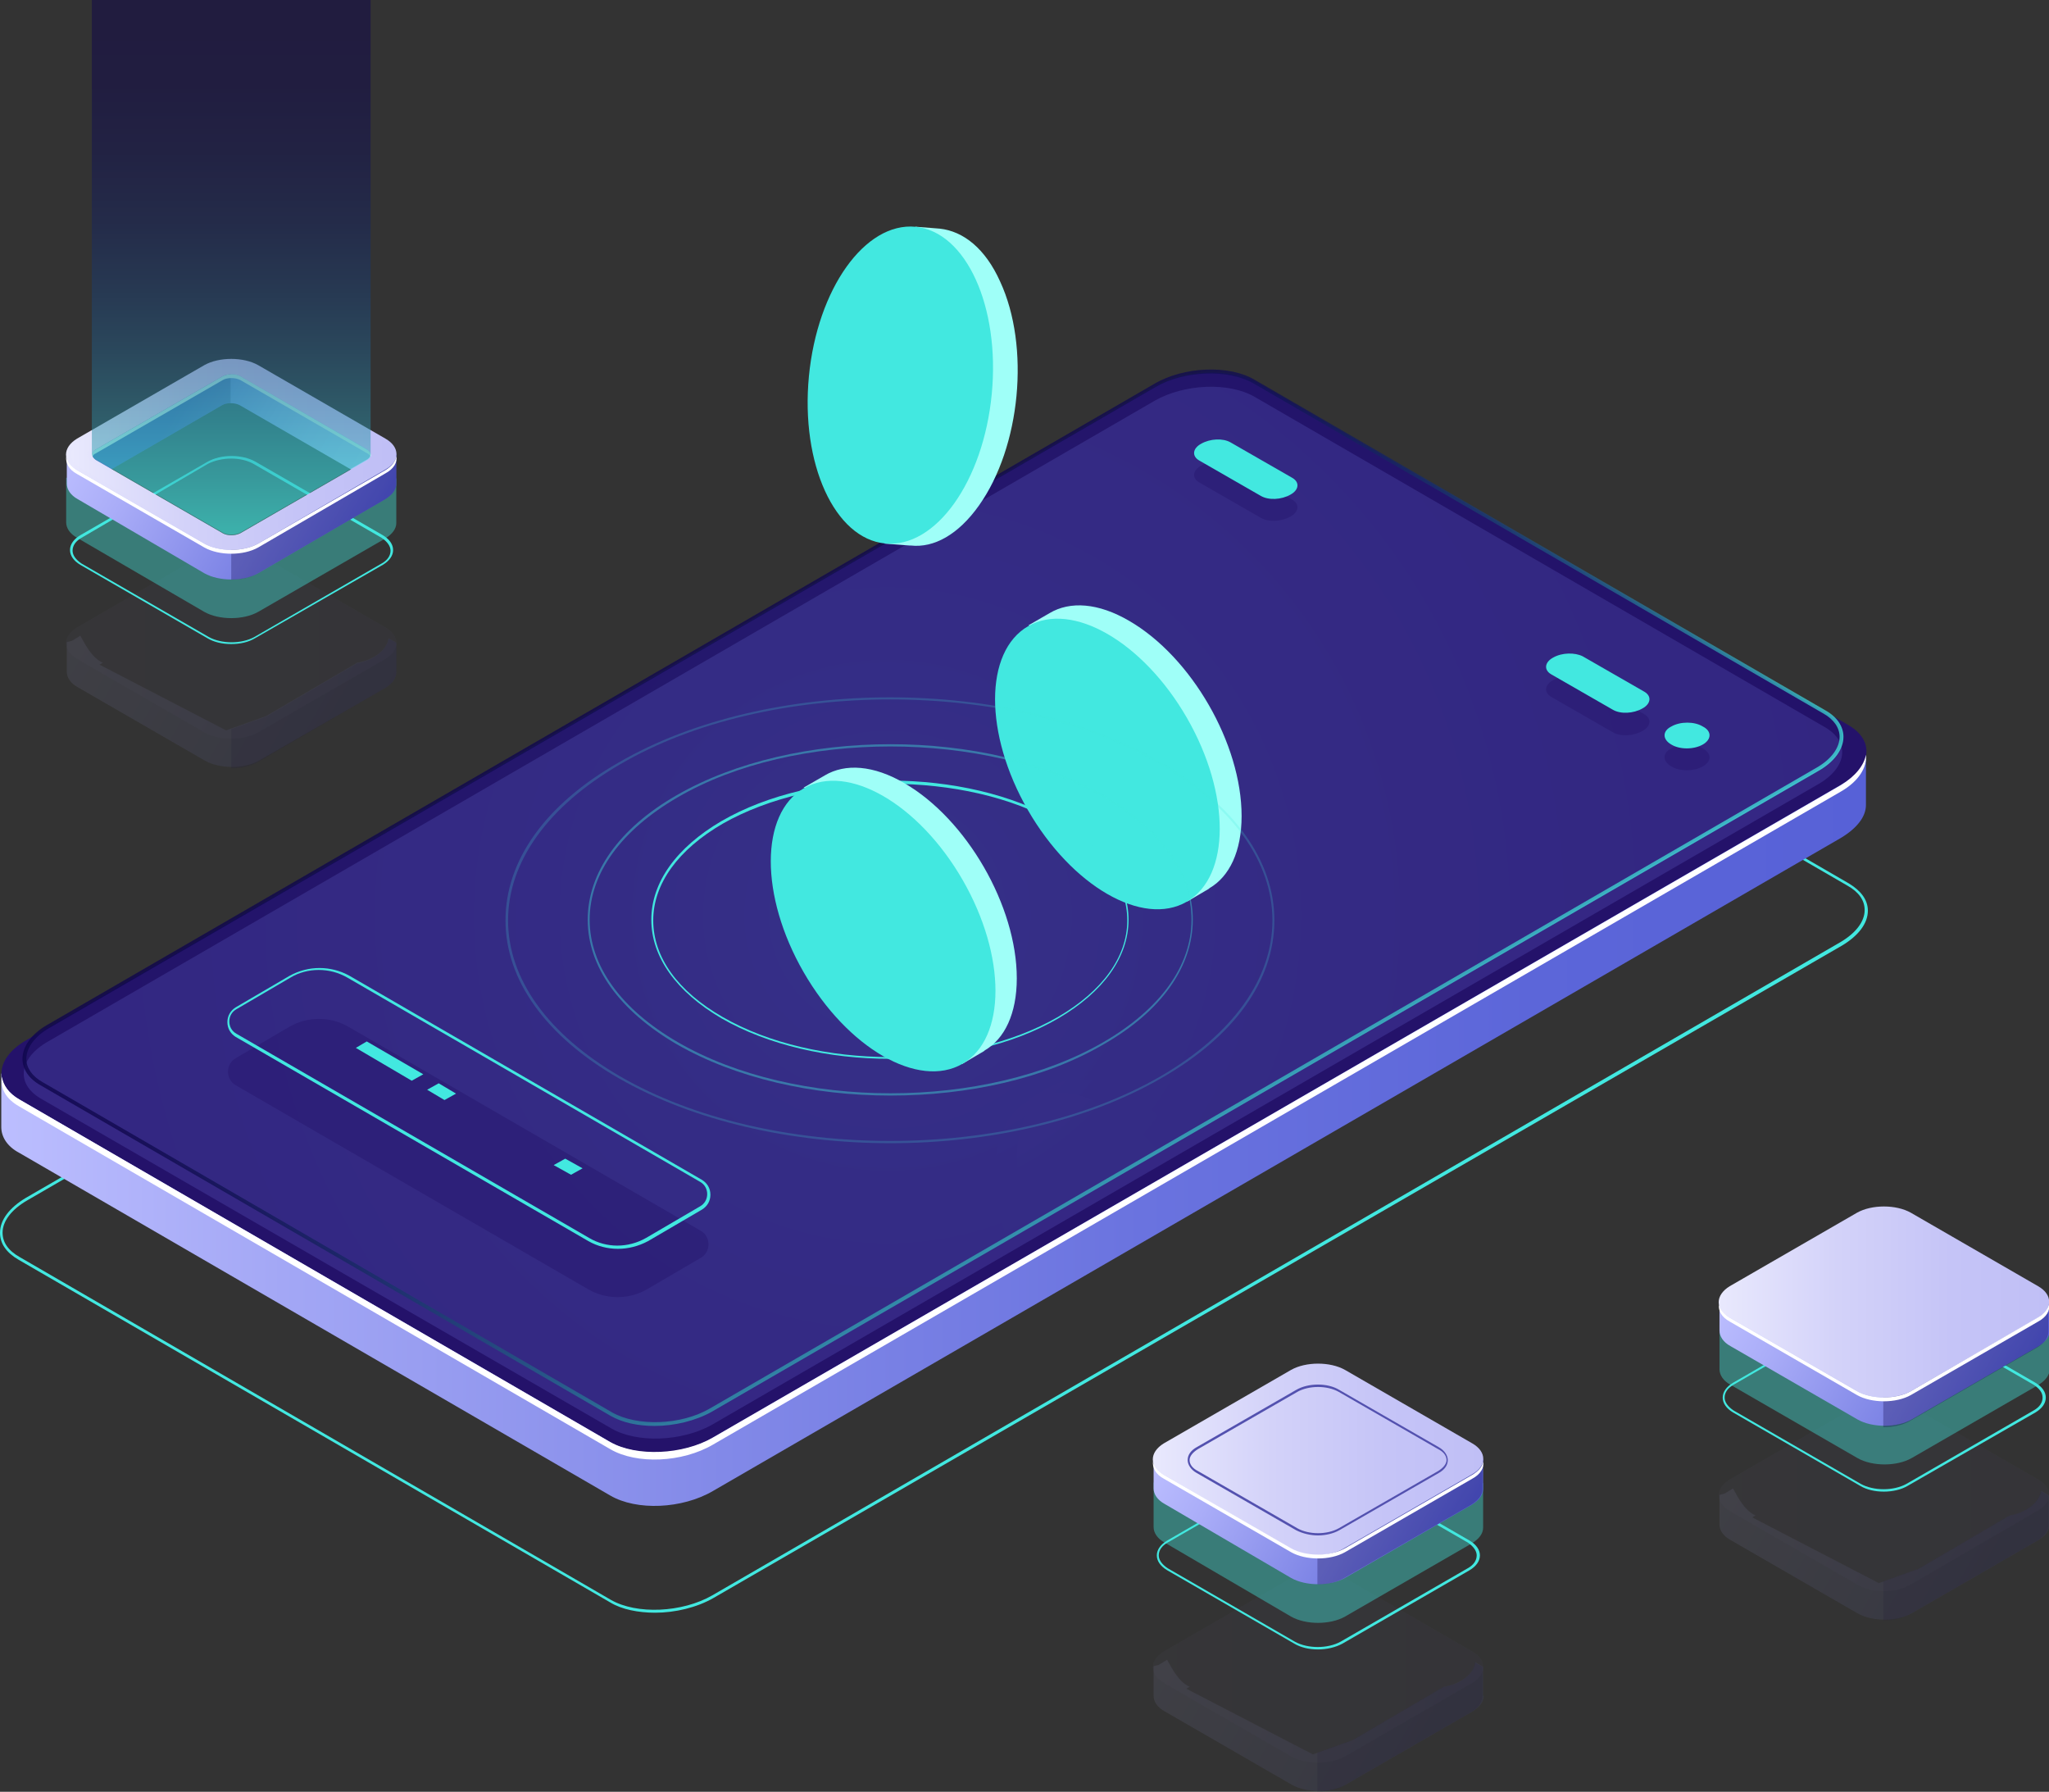 <svg width="350" height="306" viewBox="0 0 350 306" fill="none" xmlns="http://www.w3.org/2000/svg">
<rect x="0" y="0" width="350" height="306" fill="#333333" stroke="none"/>
<g clip-path="url(#clip0)">
<path d="M111.912 275.422C109.06 275.422 106.207 274.872 104.232 273.662L3.182 215.146C1.097 213.936 0 212.396 0 210.526C0 208.326 1.646 206.236 4.389 204.587L197.053 93.164C202.32 90.084 210.219 89.754 214.828 92.394L315.878 150.91C317.853 152.12 319.06 153.66 319.06 155.53C319.06 157.73 317.414 159.82 314.671 161.469L121.897 272.892C119.044 274.542 115.313 275.422 111.912 275.422ZM104.342 273.222C108.73 275.752 116.52 275.422 121.677 272.452L314.342 160.919C316.975 159.38 318.511 157.4 318.511 155.42C318.511 153.77 317.523 152.34 315.549 151.24L214.498 92.724C210.11 90.194 202.32 90.524 197.163 93.494L4.608 205.027C1.975 206.566 0.439 208.546 0.439 210.526C0.439 212.176 1.426 213.606 3.401 214.706L104.342 273.222Z" fill="#42E8E0"/>
<path d="M318.731 128.472L304.248 131.001L214.718 79.195C210.22 76.555 202.43 76.885 197.163 79.965L25.894 178.958L0.22 183.358V192.487C0.22 194.137 1.207 195.787 3.292 196.887L104.232 255.403C108.731 258.043 116.521 257.713 121.787 254.633L314.452 143.101C317.195 141.451 318.731 139.471 318.731 137.491V128.472Z" fill="url(#paint0_linear)"/>
<path d="M104.235 246.274L3.294 187.758C-1.204 185.118 -0.656 180.608 4.501 177.638L197.166 66.106C202.322 63.136 210.222 62.806 214.721 65.336L315.771 123.852C320.269 126.492 319.721 131.001 314.564 133.971L121.79 245.504C116.633 248.584 108.733 248.914 104.235 246.274Z" fill="#24126A"/>
<path d="M314.452 134.081L121.787 245.504C116.63 248.474 108.731 248.804 104.232 246.274L3.292 187.758C1.536 186.768 0.549 185.338 0.33 183.908C0 185.888 0.988 187.648 3.292 188.968L104.232 247.484C108.731 250.124 116.521 249.794 121.787 246.714L314.452 135.181C317.524 133.421 318.95 131.001 318.731 128.912C318.402 130.671 316.975 132.541 314.452 134.081Z" fill="white"/>
<path opacity="0.51" d="M104.452 243.964L7.022 187.648C2.633 185.118 3.182 180.718 8.229 177.858L197.273 68.416C202.32 65.556 209.891 65.226 214.279 67.756L311.709 124.182C316.098 126.712 315.549 131.111 310.502 133.971L121.458 243.414C116.411 246.164 108.84 246.494 104.452 243.964Z" fill="#453C9E"/>
<path opacity="0.8" d="M111.803 243.524C108.95 243.524 106.317 242.974 104.232 241.764L6.912 185.338C4.938 184.238 3.84 182.588 3.84 180.828C3.84 178.738 5.376 176.538 8.119 174.999L197.163 65.556C202.21 62.586 210 62.256 214.389 64.896L311.818 121.322C313.793 122.422 314.89 124.072 314.89 125.832C314.89 127.922 313.354 130.121 310.611 131.661L121.568 241.104C118.825 242.644 115.204 243.524 111.803 243.524ZM104.561 241.214C108.84 243.634 116.301 243.414 121.238 240.554L310.282 131.111C312.806 129.682 314.232 127.702 314.232 125.832C314.232 124.292 313.245 122.862 311.489 121.872L214.06 65.446C209.781 63.026 202.32 63.246 197.383 66.106L8.448 175.549C5.925 176.978 4.499 178.958 4.499 180.828C4.499 182.368 5.486 183.798 7.242 184.788L104.561 241.214Z" fill="url(#paint1_linear)"/>
<g opacity="0.1">
<path opacity="0.5" d="M104.452 241.434L7.022 185.118C2.633 182.588 3.182 178.188 8.229 175.329L197.273 65.886C202.32 63.026 209.891 62.696 214.279 65.226L311.709 121.652C316.097 124.182 315.549 128.582 310.502 131.441L121.458 240.884C116.411 243.634 108.84 243.964 104.452 241.434Z" fill="url(#paint2_radial)"/>
<g opacity="0.1">
<path opacity="0.1" d="M212.085 220.316C212.085 207.996 203.527 193.147 192.884 186.988C187.618 183.908 182.79 183.578 179.279 185.668L175.658 187.758L176.755 187.868C174.89 190.178 173.683 193.697 173.683 198.097C173.683 210.416 182.241 225.265 192.884 231.425C196.505 233.515 199.906 234.285 202.868 233.955L202.759 234.945L206.489 232.745L206.599 232.635C210 230.655 212.085 226.365 212.085 220.316Z" fill="#9FFFF8"/>
<path opacity="0.1" d="M202.728 234.951C210.232 230.608 210.249 216.553 202.765 203.559C195.282 190.565 183.132 183.553 175.628 187.896C168.124 192.24 168.107 206.294 175.591 219.288C183.074 232.282 195.224 239.295 202.728 234.951Z" fill="#42E8E0"/>
</g>
</g>
<path opacity="0.4" d="M290.862 130.891C289.326 131.771 286.912 131.771 285.486 130.891C283.949 130.012 283.949 128.582 285.486 127.812C287.022 126.932 289.435 126.932 290.862 127.812C292.398 128.692 292.398 130.012 290.862 130.891Z" fill="#24126A"/>
<path opacity="0.4" d="M270.345 115.932L280.878 121.982C282.194 122.752 281.975 124.072 280.549 124.842C279.013 125.722 276.818 125.832 275.502 125.062L264.969 119.012C263.652 118.242 263.872 116.922 265.298 116.152C266.834 115.272 269.028 115.162 270.345 115.932Z" fill="#24126A"/>
<path opacity="0.4" d="M210.219 79.305L220.752 85.354C222.069 86.124 221.85 87.444 220.423 88.214C218.887 89.094 216.693 89.204 215.376 88.434L204.843 82.385C203.527 81.615 203.746 80.295 205.172 79.525C206.708 78.645 208.903 78.535 210.219 79.305Z" fill="#24126A"/>
<path d="M290.862 127.152C289.326 128.032 286.912 128.032 285.486 127.152C283.949 126.272 283.949 124.842 285.486 124.072C287.022 123.192 289.435 123.192 290.862 124.072C292.398 124.842 292.398 126.272 290.862 127.152Z" fill="#42E8E0"/>
<path d="M270.345 112.083L280.878 118.132C282.194 118.902 281.975 120.222 280.549 120.992C279.013 121.872 276.818 121.982 275.502 121.212L264.969 115.162C263.652 114.392 263.872 113.073 265.298 112.303C266.834 111.423 269.028 111.423 270.345 112.083Z" fill="#42E8E0"/>
<path d="M210.219 75.565L220.752 81.615C222.069 82.385 221.85 83.704 220.423 84.475C218.887 85.354 216.693 85.464 215.376 84.694L204.843 78.645C203.527 77.875 203.746 76.555 205.172 75.785C206.708 74.905 208.903 74.795 210.219 75.565Z" fill="#42E8E0"/>
<g opacity="0.3">
<path opacity="0.3" d="M350 260.353V255.403L348.683 254.633C348.244 256.943 345.611 258.483 343.307 258.813L327.727 267.942L320.925 270.362L299.31 259.143L299.859 258.813C297.994 257.933 297.006 255.953 296.019 254.193L294.592 255.073L293.715 255.293V260.353C293.715 261.343 294.373 262.333 295.58 262.993L317.304 275.532C319.827 276.962 323.997 276.962 326.52 275.532L348.244 262.993C349.451 262.223 350.11 261.343 350.11 260.353C350 260.353 350 260.353 350 260.353Z" fill="url(#paint3_linear)"/>
<path opacity="0.3" d="M343.198 258.813L327.618 267.942L321.693 270.032V276.742C323.339 276.742 324.984 276.412 326.301 275.642L348.025 263.103C349.232 262.333 349.89 261.453 349.89 260.463V260.353V255.403L348.683 254.743H348.574C348.135 256.943 345.502 258.483 343.198 258.813Z" fill="#0F054C"/>
<g opacity="0.3">
<path opacity="0.3" d="M317.194 270.582L295.47 258.043C292.947 256.613 292.947 254.193 295.47 252.653L317.194 240.114C319.718 238.684 323.887 238.684 326.411 240.114L348.135 252.653C350.658 254.083 350.658 256.503 348.135 257.933L326.411 270.582C323.778 272.122 319.718 272.122 317.194 270.582Z" fill="url(#paint4_linear)"/>
</g>
<g opacity="0.3">
<path opacity="0.3" d="M317.194 270.582L295.47 258.043C292.947 256.613 292.947 254.193 295.47 252.653L317.194 240.114C319.718 238.684 323.887 238.684 326.411 240.114L348.135 252.653C350.658 254.083 350.658 256.503 348.135 257.933L326.411 270.582C323.778 272.122 319.718 272.122 317.194 270.582Z" fill="#0F054C"/>
</g>
</g>
<path d="M321.803 254.743C320.267 254.743 318.84 254.413 317.743 253.753L296.019 241.214C294.922 240.554 294.264 239.674 294.264 238.684C294.264 237.694 294.922 236.815 296.019 236.155L317.743 223.615C320.047 222.296 323.668 222.296 325.972 223.615L347.696 236.155C348.793 236.815 349.452 237.694 349.452 238.684C349.452 239.674 348.793 240.554 347.696 241.214L325.862 253.753C324.765 254.413 323.229 254.743 321.803 254.743ZM321.803 223.065C320.376 223.065 318.95 223.395 317.853 223.945L296.129 236.485C295.141 237.035 294.593 237.804 294.593 238.684C294.593 239.454 295.141 240.224 296.129 240.884L317.853 253.423C320.047 254.633 323.449 254.633 325.643 253.423L347.367 240.884C348.355 240.334 348.903 239.564 348.903 238.684C348.903 237.804 348.355 237.145 347.367 236.485L325.643 223.945C324.546 223.395 323.119 223.065 321.803 223.065Z" fill="#42E8E0"/>
<path opacity="0.4" d="M350 233.845V226.365L348.683 225.595C348.354 227.905 345.611 229.445 343.307 229.775L327.727 238.904L320.925 241.324L299.31 230.105L299.859 229.775C297.994 228.895 297.006 226.915 296.019 225.155L294.592 226.035L293.715 226.255V233.845C293.715 234.835 294.373 235.825 295.58 236.485L317.304 249.024C319.827 250.454 323.997 250.454 326.52 249.024L348.244 236.485C349.451 235.715 350.11 234.835 350.11 233.845C350 233.955 350 233.955 350 233.845Z" fill="#42E8E0"/>
<path d="M350 227.245V222.295L348.683 221.526C348.354 223.835 345.611 225.375 343.307 225.705L327.727 234.835L320.925 237.255L299.31 226.035L299.859 225.705C297.994 224.825 297.006 222.845 296.019 221.086L294.592 221.966L293.715 222.185V227.245C293.715 228.235 294.373 229.225 295.58 229.885L317.304 242.424C319.827 243.854 323.997 243.854 326.52 242.424L348.244 229.885C349.451 229.115 350.11 228.235 350.11 227.245C350 227.355 350 227.355 350 227.245Z" fill="url(#paint5_linear)"/>
<path opacity="0.3" d="M343.198 225.815L327.618 234.945L321.693 237.035V243.744C323.339 243.744 324.984 243.414 326.301 242.644L348.025 230.105C349.232 229.335 349.89 228.455 349.89 227.465V227.355V222.405L348.683 221.746H348.574C348.135 223.945 345.502 225.485 343.198 225.815Z" fill="#0F054C"/>
<path d="M317.194 237.585L295.47 225.045C292.947 223.615 292.947 221.196 295.47 219.656L317.194 207.116C319.718 205.687 323.887 205.687 326.411 207.116L348.135 219.656C350.658 221.086 350.658 223.505 348.135 225.045L326.411 237.585C323.778 239.014 319.718 239.014 317.194 237.585Z" fill="url(#paint6_linear)"/>
<path d="M348.026 225.045L326.411 237.584C323.888 239.014 319.718 239.014 317.195 237.584L295.471 225.045C294.373 224.385 293.715 223.505 293.605 222.735C293.496 223.835 294.044 224.935 295.471 225.705L317.195 238.244C319.718 239.674 323.888 239.674 326.411 238.244L348.135 225.705C349.562 224.935 350.22 223.835 350 222.735C349.781 223.505 349.232 224.385 348.026 225.045Z" fill="white"/>
<g opacity="0.3">
<path opacity="0.3" d="M253.339 289.611V284.661L252.022 283.891C251.693 286.201 248.95 287.741 246.646 288.071L231.066 297.201L224.263 299.62L202.649 288.401L203.198 288.071C201.332 287.191 200.345 285.211 199.358 283.451L197.931 284.331L197.053 284.551V289.611C197.053 290.601 197.712 291.591 198.919 292.251L220.643 304.79C223.166 306.22 227.336 306.22 229.859 304.79L251.583 292.251C252.79 291.481 253.448 290.601 253.448 289.611C253.339 289.721 253.339 289.721 253.339 289.611Z" fill="url(#paint7_linear)"/>
<path opacity="0.3" d="M246.536 288.071L230.957 297.201L225.032 299.29V306C226.678 306 228.323 305.67 229.64 304.9L251.364 292.361C252.571 291.591 253.229 290.711 253.229 289.721V289.611V284.661L252.022 284.001H251.913C251.583 286.311 248.841 287.851 246.536 288.071Z" fill="#0F054C"/>
<g opacity="0.3">
<path opacity="0.3" d="M220.533 299.95L198.809 287.411C196.286 285.981 196.286 283.561 198.809 282.022L220.533 269.482C223.057 268.052 227.226 268.052 229.75 269.482L251.474 282.022C253.997 283.451 253.997 285.871 251.474 287.411L229.75 299.95C227.226 301.38 223.057 301.38 220.533 299.95Z" fill="url(#paint8_linear)"/>
</g>
<g opacity="0.3">
<path opacity="0.3" d="M220.533 299.95L198.809 287.411C196.286 285.981 196.286 283.561 198.809 282.022L220.533 269.482C223.057 268.052 227.226 268.052 229.75 269.482L251.474 282.022C253.997 283.451 253.997 285.871 251.474 287.411L229.75 299.95C227.226 301.38 223.057 301.38 220.533 299.95Z" fill="#0F054C"/>
</g>
</g>
<path d="M225.142 281.692C223.606 281.692 222.179 281.362 221.082 280.702L199.358 268.162C198.261 267.502 197.603 266.623 197.603 265.633C197.603 264.643 198.261 263.763 199.358 263.103L221.082 250.564C223.386 249.244 227.007 249.244 229.311 250.564L251.035 263.103C252.132 263.763 252.791 264.643 252.791 265.633C252.791 266.623 252.132 267.502 251.035 268.162L229.311 280.702C228.104 281.362 226.568 281.692 225.142 281.692ZM221.192 280.372C223.386 281.582 226.787 281.582 228.982 280.372L250.706 267.832C251.693 267.283 252.242 266.513 252.242 265.633C252.242 264.863 251.693 264.093 250.706 263.433L228.982 250.894C226.787 249.684 223.386 249.684 221.192 250.894L199.468 263.433C198.48 263.983 197.932 264.753 197.932 265.633C197.932 266.403 198.48 267.173 199.468 267.832L221.192 280.372Z" fill="#42E8E0"/>
<path opacity="0.4" d="M253.339 260.793V253.313L252.022 252.544C251.693 254.853 248.95 256.393 246.646 256.723L231.066 265.853L224.263 268.272L202.649 257.053L203.198 256.723C201.332 255.843 200.345 253.863 199.358 252.104L197.931 252.983L197.053 253.203V260.793C197.053 261.783 197.712 262.773 198.919 263.433L220.533 276.082C223.057 277.512 227.226 277.512 229.749 276.082L251.474 263.543C252.68 262.773 253.339 261.893 253.339 260.903C253.339 260.903 253.339 260.903 253.339 260.793Z" fill="#42E8E0"/>
<path d="M253.339 254.193V249.244L252.022 248.474C251.693 250.784 248.95 252.323 246.646 252.653L231.066 261.783L224.263 264.203L202.649 252.983L203.198 252.653C201.332 251.774 200.345 249.794 199.358 248.034L197.931 248.914L197.053 249.134V254.193C197.053 255.183 197.712 256.173 198.919 256.833L220.533 269.482C223.057 270.912 227.226 270.912 229.749 269.482L251.474 256.943C252.68 256.173 253.339 255.293 253.339 254.303V254.193Z" fill="url(#paint9_linear)"/>
<path opacity="0.3" d="M246.536 252.653L230.957 261.783L225.032 263.873V270.582C226.678 270.582 228.323 270.252 229.64 269.482L251.364 256.943C252.571 256.173 253.229 255.293 253.229 254.303V254.193V249.244L252.022 248.584H251.913C251.583 250.894 248.841 252.323 246.536 252.653Z" fill="#0F054C"/>
<path d="M220.533 264.533L198.809 251.883C196.286 250.454 196.286 248.034 198.809 246.494L220.533 233.955C223.057 232.525 227.226 232.525 229.75 233.955L251.474 246.494C253.997 247.924 253.997 250.344 251.474 251.773L229.75 264.313C227.226 265.963 223.057 265.963 220.533 264.533Z" fill="url(#paint10_linear)"/>
<path d="M225.142 262.223C223.825 262.223 222.508 261.893 221.411 261.343L204.405 251.554C203.417 251.004 202.869 250.124 202.869 249.354C202.869 248.474 203.417 247.704 204.405 247.154L221.411 237.365C223.496 236.155 226.787 236.155 228.762 237.365L245.769 247.154C246.756 247.704 247.305 248.584 247.305 249.354C247.305 250.234 246.756 251.004 245.769 251.554L228.762 261.343C227.775 261.893 226.458 262.223 225.142 262.223ZM221.631 261.013C223.606 262.113 226.678 262.113 228.653 261.013L245.659 251.224C246.537 250.674 247.085 250.014 247.085 249.354C247.085 248.584 246.537 247.924 245.659 247.484L228.653 237.694C226.678 236.595 223.606 236.595 221.631 237.694L204.624 247.484C203.747 248.034 203.198 248.694 203.198 249.354C203.198 250.124 203.747 250.784 204.624 251.224L221.631 261.013Z" fill="#5351AF"/>
<path d="M251.474 251.884L229.75 264.423C227.226 265.853 223.057 265.853 220.534 264.423L198.809 251.884C197.712 251.224 197.054 250.344 196.944 249.574C196.835 250.674 197.383 251.774 198.809 252.543L220.534 265.083C223.057 266.513 227.226 266.513 229.75 265.083L251.474 252.543C252.9 251.774 253.559 250.674 253.339 249.574C253.229 250.454 252.571 251.224 251.474 251.884Z" fill="white"/>
<g opacity="0.3">
<path opacity="0.3" d="M67.696 114.723V109.773L66.379 109.003C66.05 111.313 63.307 112.853 61.003 113.183L45.423 122.312L38.62 124.732L17.006 113.513L17.555 113.183C15.689 112.303 14.702 110.323 13.714 108.563L12.288 109.443L11.41 109.663V114.723C11.41 115.712 12.069 116.702 13.276 117.362L35 129.902C37.523 131.331 41.693 131.331 44.216 129.902L65.831 117.472C67.037 116.702 67.696 115.822 67.696 114.833C67.696 114.833 67.696 114.833 67.696 114.723Z" fill="url(#paint11_linear)"/>
<path opacity="0.3" d="M61.003 113.293L45.423 122.422L39.498 124.512V131.221C41.144 131.221 42.79 130.891 44.106 130.121L65.831 117.472C67.037 116.702 67.696 115.822 67.696 114.832V114.722V109.773L66.489 109.113H66.379C65.94 111.423 63.197 112.963 61.003 113.293Z" fill="#0F054C"/>
<g opacity="0.3">
<path opacity="0.3" d="M34.89 125.062L13.166 112.523C10.643 111.093 10.643 108.673 13.166 107.133L34.89 94.594C37.414 93.164 41.583 93.164 44.106 94.594L65.831 107.133C68.354 108.563 68.354 110.983 65.831 112.523L44.106 125.062C41.583 126.492 37.414 126.492 34.89 125.062Z" fill="url(#paint12_linear)"/>
</g>
<g opacity="0.3">
<path opacity="0.3" d="M34.89 125.062L13.166 112.523C10.643 111.093 10.643 108.673 13.166 107.133L34.89 94.594C37.414 93.164 41.583 93.164 44.106 94.594L65.831 107.133C68.354 108.563 68.354 110.983 65.831 112.523L44.106 125.062C41.583 126.492 37.414 126.492 34.89 125.062Z" fill="#0F054C"/>
</g>
</g>
<path d="M39.499 109.993C37.963 109.993 36.536 109.663 35.439 109.003L13.715 96.464C12.618 95.804 11.96 94.924 11.96 93.934C11.96 92.944 12.618 92.064 13.715 91.404L35.439 78.865C37.743 77.545 41.364 77.545 43.668 78.865L65.392 91.404C66.489 92.064 67.148 92.944 67.148 93.934C67.148 94.924 66.489 95.804 65.392 96.464L43.558 109.003C42.461 109.663 41.035 109.993 39.499 109.993ZM39.499 78.315C38.072 78.315 36.646 78.645 35.549 79.195L13.934 91.844C12.947 92.394 12.398 93.164 12.398 94.044C12.398 94.814 12.947 95.584 13.934 96.244L35.658 108.783C37.853 109.993 41.254 109.993 43.449 108.783L65.173 96.244C66.16 95.694 66.709 94.924 66.709 94.044C66.709 93.274 66.16 92.504 65.173 91.844L43.449 79.305C42.351 78.645 40.925 78.315 39.499 78.315Z" fill="#42E8E0"/>
<path opacity="0.4" d="M67.696 89.204V81.725L66.379 80.955C66.05 83.264 63.307 84.804 61.003 85.134L45.423 94.264L38.62 96.684L17.006 85.464L17.555 85.134C15.69 84.254 14.702 82.275 13.715 80.515L12.178 81.395L11.301 81.615V89.204C11.301 90.194 11.959 91.184 13.166 91.844L34.89 104.493C37.414 105.923 41.583 105.923 44.106 104.493L65.831 91.954C67.037 91.184 67.696 90.304 67.696 89.314C67.696 89.204 67.696 89.204 67.696 89.204Z" fill="#42E8E0"/>
<path d="M67.696 82.495V77.545L66.379 76.775C66.05 79.085 63.307 80.625 61.003 80.955L45.423 90.194L38.62 92.614L17.006 81.395L17.555 81.065C15.689 80.185 14.702 78.205 13.714 76.445L12.288 77.325L11.41 77.545V82.605C11.41 83.594 12.069 84.585 13.276 85.244L34.89 97.894C37.413 99.323 41.583 99.323 44.106 97.894L65.831 85.244C67.037 84.475 67.696 83.594 67.696 82.605C67.696 82.605 67.696 82.605 67.696 82.495Z" fill="url(#paint13_linear)"/>
<path opacity="0.3" d="M61.003 81.065L45.423 90.194L39.498 92.284V98.993C41.144 98.993 42.79 98.663 44.106 97.894L65.831 85.244C67.037 84.475 67.696 83.594 67.696 82.605V82.495V77.545L66.489 76.885H66.379C65.94 79.195 63.197 80.735 61.003 81.065Z" fill="#0F054C"/>
<path d="M17.445 81.065L37.962 69.186C38.73 68.746 40.047 68.746 40.925 69.186L61.113 80.845L60.893 80.955C63.197 80.625 65.94 79.085 66.269 76.775L43.667 64.236L37.084 62.476L31.708 65.666L13.605 76.445C14.592 78.315 15.58 80.295 17.445 81.065Z" fill="url(#paint14_linear)"/>
<path opacity="0.3" d="M39.498 63.136L37.084 62.476L31.708 65.666L13.605 76.445C14.592 78.205 15.58 80.185 17.445 81.065L37.962 69.186C38.401 68.966 38.95 68.856 39.388 68.856V63.136H39.498Z" fill="#0F054C"/>
<path d="M34.89 92.834L13.166 80.295C10.643 78.865 10.643 76.445 13.166 74.905L34.89 62.366C37.414 60.936 41.583 60.936 44.106 62.366L65.831 74.905C68.354 76.335 68.354 78.755 65.831 80.185L44.106 92.834C41.583 94.264 37.414 94.264 34.89 92.834ZM41.034 64.236C40.266 63.796 38.95 63.796 38.072 64.236L16.348 76.775C15.58 77.215 15.58 77.985 16.348 78.535L38.072 91.074C38.84 91.514 40.157 91.514 41.034 91.074L62.758 78.535C63.527 78.095 63.527 77.325 62.758 76.775L41.034 64.236Z" fill="url(#paint15_linear)"/>
<path d="M62.649 76.775L41.034 64.236C40.266 63.796 38.95 63.796 38.072 64.236L16.348 76.775C15.799 77.105 15.58 77.545 15.799 77.985C15.909 77.765 16.019 77.545 16.348 77.435L38.072 64.896C38.84 64.456 40.157 64.456 41.034 64.896L62.758 77.435C62.978 77.545 63.197 77.765 63.307 77.985C63.417 77.545 63.197 77.105 62.649 76.775Z" fill="white"/>
<path d="M65.831 80.295L44.107 92.834C41.583 94.264 37.414 94.264 34.89 92.834L13.166 80.295C12.069 79.635 11.411 78.755 11.301 77.985C11.191 79.085 11.74 80.185 13.166 80.955L34.89 93.494C37.414 94.924 41.583 94.924 44.107 93.494L65.831 80.845C67.257 80.075 67.915 78.975 67.696 77.875C67.586 78.755 66.928 79.635 65.831 80.295Z" fill="white"/>
<path d="M35.548 92.504L13.824 79.965C11.63 78.645 11.63 76.665 13.824 75.345L35.548 62.696C37.743 61.376 41.363 61.376 43.558 62.696L65.282 75.235C67.476 76.555 67.476 78.535 65.282 79.855L43.558 92.504C41.254 93.714 37.743 93.714 35.548 92.504ZM41.583 63.796C40.486 63.136 38.511 63.136 37.414 63.796L15.689 76.445C14.592 77.105 14.592 78.205 15.689 78.865L37.414 91.404C38.511 92.064 40.486 92.064 41.583 91.404L63.307 78.865C64.404 78.205 64.404 77.105 63.307 76.445L41.583 63.796Z" fill="url(#paint16_linear)"/>
<path opacity="0.4" d="M41.034 64.236C40.266 63.796 38.95 63.796 38.072 64.236L16.348 76.775C15.58 77.215 15.58 77.985 16.348 78.535L38.072 91.074C38.84 91.514 40.157 91.514 41.034 91.074L62.758 78.535C63.526 78.095 63.526 77.325 62.758 76.775L41.034 64.236Z" fill="#42E8E0"/>
<path opacity="0.5" d="M63.307 77.545V0H15.69V77.545C15.69 77.875 15.909 78.205 16.348 78.425L38.072 90.964C38.84 91.404 40.157 91.404 41.034 90.964L62.758 78.425C63.088 78.205 63.307 77.875 63.307 77.545Z" fill="url(#paint17_linear)"/>
<path d="M212.085 139.361C212.085 127.042 203.527 112.193 192.884 106.033C187.618 102.953 182.79 102.623 179.279 104.713L175.659 106.803L176.756 106.913C174.89 109.223 173.684 112.743 173.684 117.142C173.684 129.461 182.242 144.311 192.884 150.47C196.505 152.56 199.906 153.33 202.869 153L202.759 153.99L206.489 151.79L206.599 151.68C210 149.7 212.085 145.41 212.085 139.361Z" fill="#9FFFF8"/>
<path d="M202.711 154.002C210.215 149.659 210.232 135.604 202.748 122.61C195.265 109.616 183.115 102.603 175.611 106.947C168.107 111.29 168.09 125.345 175.574 138.339C183.057 151.333 195.207 158.346 202.711 154.002Z" fill="#42E8E0"/>
<path d="M167.211 86.344C174.342 76.335 175.988 59.176 170.831 48.067C168.308 42.457 164.577 39.487 160.518 39.047L156.348 38.717L157.116 39.377C154.154 40.147 151.301 42.347 148.778 45.977C141.646 55.986 140 73.145 145.157 84.254C146.913 88.104 149.217 90.744 151.74 92.064L151.082 92.834L155.361 93.164H155.58C159.53 93.604 163.7 91.294 167.211 86.344Z" fill="#9FFFF8"/>
<path d="M169.409 67.278C170.84 52.343 165.008 39.561 156.383 38.731C147.758 37.9 139.605 49.334 138.174 64.27C136.743 79.205 142.574 91.987 151.2 92.817C159.825 93.648 167.978 82.214 169.409 67.278Z" fill="#42E8E0"/>
<g opacity="0.1">
<path opacity="0.1" d="M173.683 167.079C173.683 154.76 165.125 139.911 154.483 133.751C149.216 130.671 144.389 130.341 140.878 132.431L137.257 134.521L138.354 134.631C136.489 136.941 135.282 140.461 135.282 144.861C135.282 157.18 143.84 172.029 154.483 178.188C158.103 180.278 161.505 181.048 164.467 180.718L164.357 181.708L168.088 179.508L168.197 179.398C171.599 177.418 173.683 173.129 173.683 167.079Z" fill="#9FFFF8"/>
<path opacity="0.1" d="M164.401 181.68C171.905 177.337 171.922 163.282 164.439 150.288C156.955 137.294 144.805 130.282 137.301 134.625C129.797 138.968 129.78 153.023 137.264 166.017C144.748 179.011 156.897 186.024 164.401 181.68Z" fill="#42E8E0"/>
</g>
<path opacity="0.4" d="M152.069 187.098C138.793 187.098 125.627 184.128 115.533 178.298C105.768 172.579 100.392 165.099 100.392 157.07C100.392 149.04 105.768 141.451 115.533 135.841C135.721 124.182 168.527 124.182 188.605 135.841C198.37 141.561 203.746 149.04 203.746 157.07C203.746 165.099 198.37 172.689 188.605 178.298L188.496 178.078L188.605 178.298C178.511 184.238 165.345 187.098 152.069 187.098ZM152.069 127.482C138.903 127.482 125.737 130.341 115.753 136.171C106.097 141.781 100.721 149.15 100.721 157.07C100.721 164.989 106.097 172.359 115.753 177.968C135.831 189.628 168.417 189.628 188.496 177.968C198.151 172.359 203.527 164.989 203.527 157.07C203.527 149.15 198.151 141.781 188.496 136.171C178.401 130.341 165.235 127.482 152.069 127.482Z" fill="#42E8E0"/>
<path opacity="0.2" d="M152.069 195.237C135.282 195.237 118.495 191.497 105.658 184.128C93.26 176.978 86.348 167.409 86.348 157.18C86.348 146.95 93.15 137.381 105.658 130.232C131.222 115.382 172.805 115.382 198.37 130.232C210.768 137.381 217.68 146.95 217.68 157.18C217.68 167.409 210.877 176.978 198.37 184.128C185.642 191.497 168.855 195.237 152.069 195.237ZM152.069 119.452C135.392 119.452 118.605 123.082 105.877 130.561C93.589 137.711 86.787 147.17 86.787 157.18C86.787 167.189 93.589 176.648 105.877 183.798C131.332 198.537 172.805 198.537 198.26 183.798C210.548 176.648 217.351 167.189 217.351 157.18C217.351 147.17 210.548 137.711 198.26 130.561C185.533 123.082 168.746 119.452 152.069 119.452Z" fill="#42E8E0"/>
<path d="M152.069 180.828C141.646 180.828 131.223 178.518 123.213 173.899C115.533 169.389 111.254 163.449 111.254 157.07C111.254 150.69 115.533 144.751 123.213 140.241C139.122 131.001 164.906 131.001 180.815 140.241C188.496 144.751 192.775 150.69 192.775 157.07C192.775 163.449 188.496 169.389 180.815 173.899L180.706 173.679L180.815 173.899C172.916 178.518 162.492 180.828 152.069 180.828ZM152.069 133.861C141.756 133.861 131.333 136.171 123.433 140.681C115.862 145.081 111.583 150.91 111.583 157.18C111.583 163.449 115.753 169.279 123.433 173.679C139.232 182.808 164.906 182.808 180.706 173.679C188.276 169.279 192.555 163.449 192.555 157.18C192.555 151.02 188.386 145.081 180.706 140.681C172.806 136.061 162.383 133.861 152.069 133.861Z" fill="#42E8E0"/>
<path d="M173.683 167.079C173.683 154.76 165.125 139.911 154.483 133.751C149.216 130.671 144.389 130.341 140.878 132.431L137.257 134.521L138.354 134.631C136.489 136.941 135.282 140.461 135.282 144.861C135.282 157.18 143.84 172.029 154.483 178.188C158.103 180.278 161.505 181.048 164.467 180.718L164.357 181.708L168.088 179.508L168.197 179.398C171.599 177.418 173.683 173.129 173.683 167.079Z" fill="#9FFFF8"/>
<path d="M164.401 181.68C171.905 177.337 171.922 163.282 164.439 150.288C156.955 137.294 144.805 130.282 137.301 134.625C129.797 138.968 129.78 153.023 137.264 166.017C144.748 179.011 156.897 186.024 164.401 181.68Z" fill="#42E8E0"/>
<path opacity="0.4" d="M100.502 220.206L40.267 185.338C38.511 184.348 38.511 181.708 40.267 180.718L49.483 175.329C52.555 173.569 56.395 173.569 59.467 175.329L119.702 210.196C121.458 211.186 121.458 213.826 119.702 214.816L110.486 220.206C107.414 221.966 103.574 221.966 100.502 220.206Z" fill="#24126A"/>
<path d="M70.33 184.568L60.784 178.958L62.649 177.858L72.305 183.468L70.33 184.568Z" fill="#42E8E0"/>
<path d="M97.54 200.627L94.577 198.977L96.552 197.877L99.514 199.527L97.54 200.627Z" fill="#42E8E0"/>
<path d="M75.925 187.868L72.963 186.108L74.938 185.008L77.9 186.768L75.925 187.868Z" fill="#42E8E0"/>
<path d="M105.549 213.276C103.793 213.276 102.038 212.836 100.502 211.956L40.267 177.088C39.389 176.538 38.84 175.659 38.84 174.559C38.84 173.459 39.389 172.579 40.267 172.029L49.483 166.639C52.665 164.879 56.505 164.879 59.687 166.639L119.922 201.507C120.8 202.057 121.348 202.937 121.348 204.037C121.348 205.137 120.8 206.017 119.922 206.566L110.706 211.956C109.06 212.836 107.304 213.276 105.549 213.276ZM54.42 165.649C52.775 165.649 51.019 166.089 49.593 166.969L40.376 172.359C39.608 172.799 39.169 173.569 39.169 174.449C39.169 175.329 39.608 176.098 40.376 176.538L100.611 211.406C103.574 213.166 107.304 213.166 110.376 211.406L119.593 206.017C120.361 205.577 120.8 204.807 120.8 203.927C120.8 203.047 120.361 202.277 119.593 201.837L59.358 166.969C57.822 166.089 56.176 165.649 54.42 165.649Z" fill="#42E8E0"/>
</g>
<defs>
<linearGradient id="paint0_linear" x1="0.218" y1="167.29" x2="318.717" y2="167.29" gradientUnits="userSpaceOnUse">
<stop stop-color="#BCBEFF"/>
<stop offset="0.151" stop-color="#A3A7F5"/>
<stop offset="0.387" stop-color="#8289E8"/>
<stop offset="0.612" stop-color="#6A73DF"/>
<stop offset="0.822" stop-color="#5C66D9"/>
<stop offset="1" stop-color="#5761D7"/>
</linearGradient>
<linearGradient id="paint1_linear" x1="203.829" y1="212.463" x2="114.638" y2="94.399" gradientUnits="userSpaceOnUse">
<stop stop-color="#42E8E0"/>
<stop offset="0.105" stop-color="#37B6BF"/>
<stop offset="0.22" stop-color="#2C87A1"/>
<stop offset="0.338" stop-color="#235F87"/>
<stop offset="0.459" stop-color="#1C3F72"/>
<stop offset="0.582" stop-color="#162561"/>
<stop offset="0.711" stop-color="#121355"/>
<stop offset="0.846" stop-color="#10084E"/>
<stop offset="1" stop-color="#0F054C"/>
</linearGradient>
<radialGradient id="paint2_radial" cx="0" cy="0" r="1" gradientUnits="userSpaceOnUse" gradientTransform="translate(151.563 156.343) scale(249.291 249.915)">
<stop stop-color="#42E8E0"/>
<stop offset="0.105" stop-color="#37B6BF"/>
<stop offset="0.22" stop-color="#2C87A1"/>
<stop offset="0.338" stop-color="#235F87"/>
<stop offset="0.459" stop-color="#1C3F72"/>
<stop offset="0.582" stop-color="#162561"/>
<stop offset="0.711" stop-color="#121355"/>
<stop offset="0.846" stop-color="#10084E"/>
<stop offset="1" stop-color="#0F054C"/>
</radialGradient>
<linearGradient id="paint3_linear" x1="299.147" y1="245.59" x2="343.978" y2="271.409" gradientUnits="userSpaceOnUse">
<stop stop-color="#BCBEFF"/>
<stop offset="0.227" stop-color="#AAADF8"/>
<stop offset="0.68" stop-color="#7C83E5"/>
<stop offset="1" stop-color="#5761D7"/>
</linearGradient>
<linearGradient id="paint4_linear" x1="293.532" y1="255.386" x2="349.966" y2="255.386" gradientUnits="userSpaceOnUse">
<stop stop-color="#E9E9FD"/>
<stop offset="0.36" stop-color="#D3D2F9"/>
<stop offset="0.706" stop-color="#C5C4F7"/>
<stop offset="1" stop-color="#C0BFF6"/>
</linearGradient>
<linearGradient id="paint5_linear" x1="299.146" y1="212.55" x2="343.978" y2="238.369" gradientUnits="userSpaceOnUse">
<stop stop-color="#BCBEFF"/>
<stop offset="0.227" stop-color="#AAADF8"/>
<stop offset="0.68" stop-color="#7C83E5"/>
<stop offset="1" stop-color="#5761D7"/>
</linearGradient>
<linearGradient id="paint6_linear" x1="293.532" y1="222.346" x2="349.966" y2="222.346" gradientUnits="userSpaceOnUse">
<stop stop-color="#E9E9FD"/>
<stop offset="0.36" stop-color="#D3D2F9"/>
<stop offset="0.706" stop-color="#C5C4F7"/>
<stop offset="1" stop-color="#C0BFF6"/>
</linearGradient>
<linearGradient id="paint7_linear" x1="202.52" y1="274.905" x2="247.351" y2="300.724" gradientUnits="userSpaceOnUse">
<stop stop-color="#BCBEFF"/>
<stop offset="0.227" stop-color="#AAADF8"/>
<stop offset="0.68" stop-color="#7C83E5"/>
<stop offset="1" stop-color="#5761D7"/>
</linearGradient>
<linearGradient id="paint8_linear" x1="196.905" y1="284.701" x2="253.339" y2="284.701" gradientUnits="userSpaceOnUse">
<stop stop-color="#E9E9FD"/>
<stop offset="0.36" stop-color="#D3D2F9"/>
<stop offset="0.706" stop-color="#C5C4F7"/>
<stop offset="1" stop-color="#C0BFF6"/>
</linearGradient>
<linearGradient id="paint9_linear" x1="202.52" y1="239.467" x2="247.351" y2="265.286" gradientUnits="userSpaceOnUse">
<stop stop-color="#BCBEFF"/>
<stop offset="0.227" stop-color="#AAADF8"/>
<stop offset="0.68" stop-color="#7C83E5"/>
<stop offset="1" stop-color="#5761D7"/>
</linearGradient>
<linearGradient id="paint10_linear" x1="196.905" y1="249.264" x2="253.339" y2="249.264" gradientUnits="userSpaceOnUse">
<stop stop-color="#E9E9FD"/>
<stop offset="0.36" stop-color="#D3D2F9"/>
<stop offset="0.706" stop-color="#C5C4F7"/>
<stop offset="1" stop-color="#C0BFF6"/>
</linearGradient>
<linearGradient id="paint11_linear" x1="16.913" y1="100.033" x2="61.744" y2="125.852" gradientUnits="userSpaceOnUse">
<stop stop-color="#BCBEFF"/>
<stop offset="0.227" stop-color="#AAADF8"/>
<stop offset="0.68" stop-color="#7C83E5"/>
<stop offset="1" stop-color="#5761D7"/>
</linearGradient>
<linearGradient id="paint12_linear" x1="11.298" y1="109.829" x2="67.732" y2="109.829" gradientUnits="userSpaceOnUse">
<stop stop-color="#E9E9FD"/>
<stop offset="0.36" stop-color="#D3D2F9"/>
<stop offset="0.706" stop-color="#C5C4F7"/>
<stop offset="1" stop-color="#C0BFF6"/>
</linearGradient>
<linearGradient id="paint13_linear" x1="16.913" y1="67.82" x2="61.744" y2="93.638" gradientUnits="userSpaceOnUse">
<stop stop-color="#BCBEFF"/>
<stop offset="0.227" stop-color="#AAADF8"/>
<stop offset="0.68" stop-color="#7C83E5"/>
<stop offset="1" stop-color="#5761D7"/>
</linearGradient>
<linearGradient id="paint14_linear" x1="19.6" y1="66.074" x2="59.581" y2="89.1" gradientUnits="userSpaceOnUse">
<stop offset="0.242" stop-color="#5761D7"/>
<stop offset="0.392" stop-color="#7A82E5"/>
<stop offset="0.546" stop-color="#979CF0"/>
<stop offset="0.7" stop-color="#ACAFF8"/>
<stop offset="0.852" stop-color="#B8BAFD"/>
<stop offset="1" stop-color="#BCBEFF"/>
</linearGradient>
<linearGradient id="paint15_linear" x1="11.298" y1="77.616" x2="67.732" y2="77.616" gradientUnits="userSpaceOnUse">
<stop stop-color="#E9E9FD"/>
<stop offset="0.36" stop-color="#D3D2F9"/>
<stop offset="0.706" stop-color="#C5C4F7"/>
<stop offset="1" stop-color="#C0BFF6"/>
</linearGradient>
<linearGradient id="paint16_linear" x1="12.165" y1="77.616" x2="66.866" y2="77.616" gradientUnits="userSpaceOnUse">
<stop stop-color="#E9E9FD"/>
<stop offset="0.36" stop-color="#D3D2F9"/>
<stop offset="0.706" stop-color="#C5C4F7"/>
<stop offset="1" stop-color="#C0BFF6"/>
</linearGradient>
<linearGradient id="paint17_linear" x1="39.514" y1="91.385" x2="39.514" y2="0" gradientUnits="userSpaceOnUse">
<stop stop-color="#42E8E0"/>
<stop offset="0.105" stop-color="#37B6BF"/>
<stop offset="0.22" stop-color="#2C87A1"/>
<stop offset="0.338" stop-color="#235F87"/>
<stop offset="0.459" stop-color="#1C3F72"/>
<stop offset="0.582" stop-color="#162561"/>
<stop offset="0.711" stop-color="#121355"/>
<stop offset="0.846" stop-color="#10084E"/>
<stop offset="1" stop-color="#0F054C"/>
</linearGradient>
<clipPath id="clip0">
<rect width="350" height="306" fill="white"/>
</clipPath>
</defs>
</svg>
